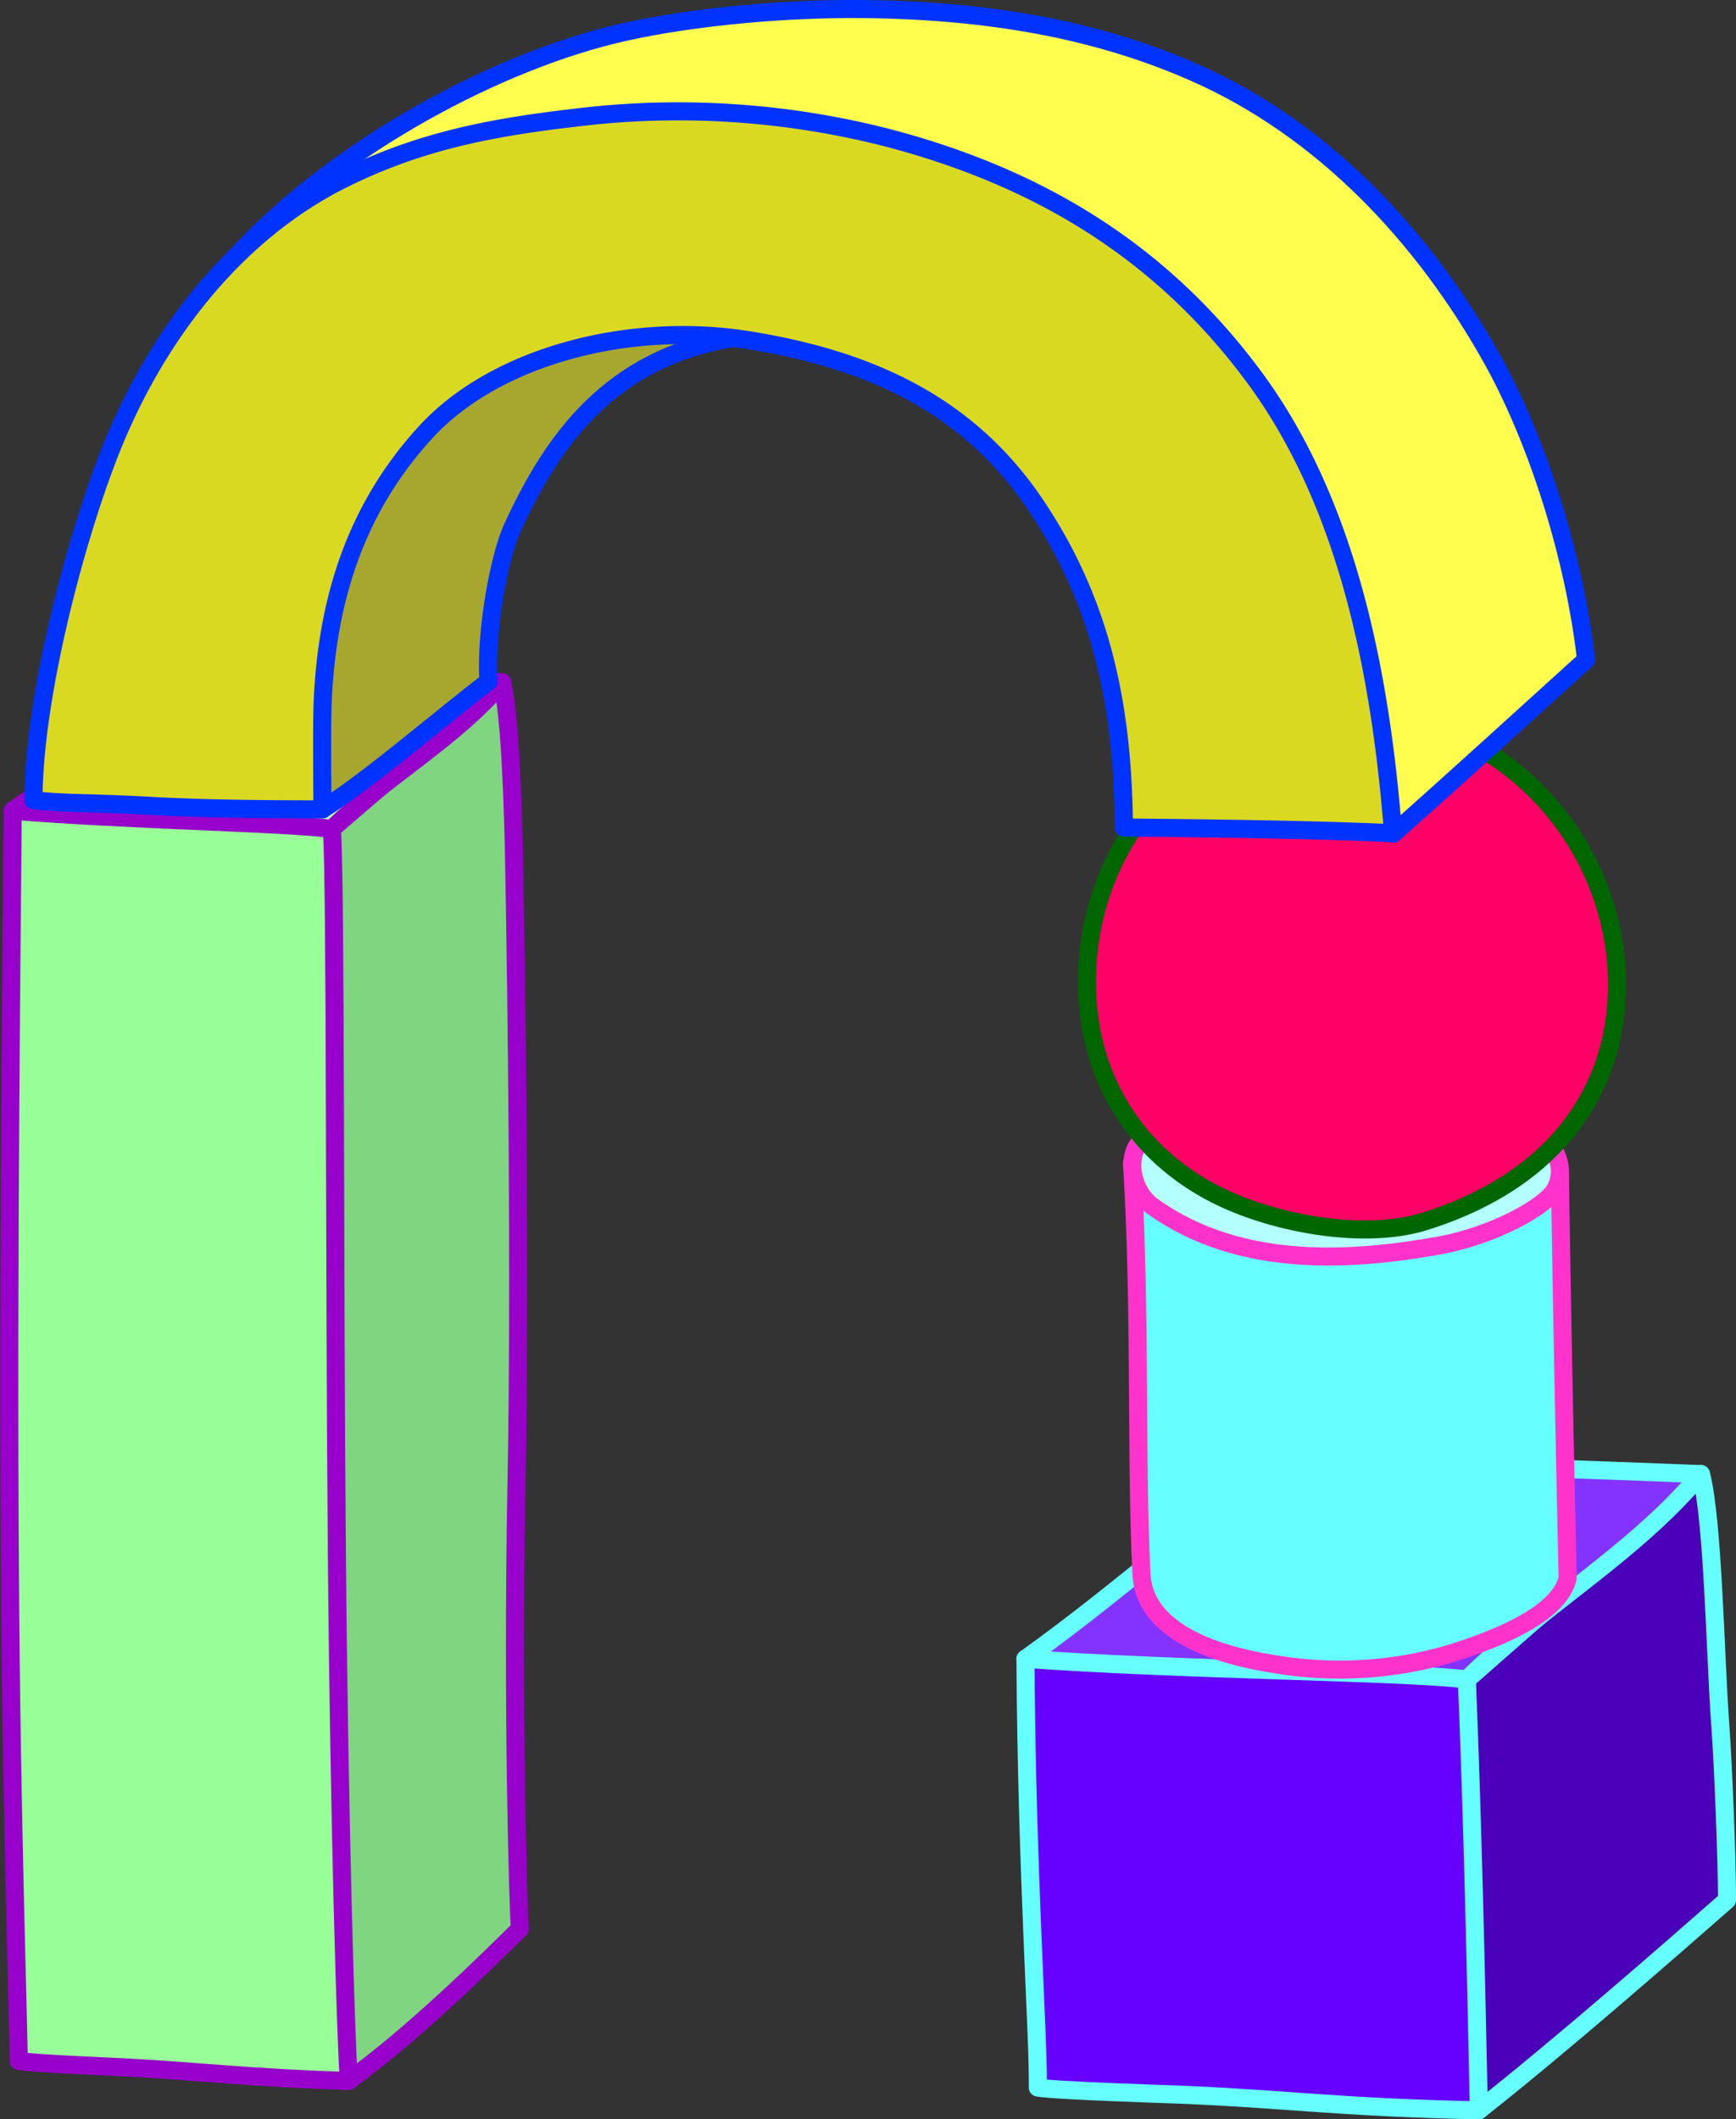<svg xmlns="http://www.w3.org/2000/svg" viewBox="0 0 272 332"><rect x="0" y="0" width="272" height="332" fill="#333333" stroke="none"/><defs><style>.cls-1{fill:#4b00b9;}.cls-1,.cls-2,.cls-3{stroke:#6ff;}.cls-1,.cls-10,.cls-11,.cls-12,.cls-2,.cls-3,.cls-4,.cls-5,.cls-6,.cls-7,.cls-8,.cls-9{stroke-linecap:round;stroke-linejoin:round;stroke-width:2.83px;}.cls-2{fill:#8433ff;}.cls-3{fill:#60f;}.cls-4{fill:#6ff;}.cls-4,.cls-5{stroke:#ff33cb;}.cls-5{fill:#b4ffff;}.cls-6{fill:#f06;stroke:#060;}.cls-7{fill:#80d580;}.cls-7,.cls-8,.cls-9{stroke:#9800cb;}.cls-8{fill:#b9ffb9;}.cls-9{fill:#98ff98;}.cls-10{fill:#a7a730;}.cls-10,.cls-11,.cls-12{stroke:#03f;}.cls-11{fill:#fffd4d;}.cls-12{fill:#dad922;}</style></defs><title>Asset 17</title><g id="Layer_2" data-name="Layer 2"><g id="Layer_1-2" data-name="Layer 1"><path class="cls-1" d="M231.71,330.59c12.9-10.17,30-25.14,38.88-32.93,0-6.36-.58-21.09-1.07-27.68-.76-10.28-1.1-31.69-3-39.06l-36.65,32.17"/><path class="cls-2" d="M160.67,259.86c15.77-11.23,34.72-28.19,38.64-30.25,6.64-.62,21.61-.48,67.17,1.31-10.38,12.45-25,20.64-36.65,32.17"/><path class="cls-3" d="M160.67,259.86c24.29,1.78,59.15,2,69.16,3.23.9,22.13,1.4,44.35,1.88,67.5-21.9-.45-29.76-1.75-46.72-2.45-2.72-.11-20-.65-22.38-1.12C162.71,318.28,160.89,294.28,160.67,259.86Z"/><path class="cls-4" d="M244.42,184.07c.3,22.78,1.14,60.37,1.2,63.16-1.36,5.72-11.18,9.53-18,11.7a61.1,61.1,0,0,1-27.37,1.85c-14.9-2.23-21.06-7.7-21.39-14.1-.92-17.5-.07-41.22-1.49-64.38"/><path class="cls-5" d="M178.6,178.91c-2.36,2.89-1,8,2.07,10.13,14,10,31.92,8.32,44.41,6.15,9.13-1.59,17.27-6.33,18.61-8.9,1.8-3.43,0-6.6-2.77-9.36-6.32-6.4-16.54-8.49-24.34-8.33C189,169.17,180.58,176.48,178.6,178.91Z"/><path class="cls-6" d="M187.81,119.9c-9.25,5.42-15.28,16.34-16.94,26.93-2.6,16.51,3.9,31.71,18.56,39.73,9,4.95,23.94,7.85,33.78,4.78,21.59-6.73,31.5-22.28,30-40.7a43.37,43.37,0,0,0-22-33.9C217.75,109.37,200.84,112.28,187.81,119.9Z"/><path class="cls-7" d="M54.57,326c10-7.2,21.22-18.24,26.9-23.86-.28-2.77-1.21-34.68-.54-69.88.61-32,0-78-.37-97.1-.14-7.46-.56-22.92-1.9-28.26l-26.74,23"/><path class="cls-8" d="M2,127c11.48-8,25.31-20.11,28.16-21.57,4.8-.4,15.62-.18,48.54,1.46-7.6,8.92-18.25,14.73-26.74,23"/><path class="cls-9" d="M2,127c17.54,1.47,42.74,1.88,50,2.86.62,9.44.38,66.94.78,113.49.38,43.12,1.41,75.58,1.87,82.64-15.83-.49-23.3-1.52-35.55-2.15-2-.1-14.47-.62-16.17-1,.06-2.7-1.16-38.46-1.37-75.75C1.2,197.16,1.9,141.22,2,127Z"/><path class="cls-10" d="M114.63,53l-.14,0C95.76,56.28,86.72,68.59,80.25,82.77c-2,4.43-4.21,15.92-3.72,24-6.44,4.83-18.78,15.52-26,20,0,0-7.51-22.7-3.27-35S65.12,51.25,88.68,48.49,114.63,53,114.63,53Z"/><path class="cls-11" d="M218.28,130.62c9.29-8.2,20.9-18.83,30.23-27.26C246.67,87.15,240.9,69,233.78,56.22,223,36.94,207.23,20.16,187,11.29c-13.37-5.86-29.66-9.65-51.74-9.87C121.09,1.28,105.83,3,95.8,5.5c-20,5-44.28,18.67-59,34.88L74.08,29.19l78.56,3.68,48.61,49.59Z"/><path class="cls-12" d="M50.53,126.79c-9.49,0-18.93-.1-26.54-.53-10.31-.58-13.82-.32-18.74-.92,0-15.59,6.22-39.78,11.86-54.24,7-17.92,19.34-34.38,36.55-43,13-6.47,25-8.43,39.47-10a132,132,0,0,1,46,3.5c23.69,6.22,42.9,17.84,57.44,37.56s19.72,46.09,21.7,71.38c-13.93-.73-42.17-.9-42.17-.9-.15-18.9-3.42-35.19-14-50.79s-26-22.5-44.63-25.53-39.7,2.33-50.75,14.36S51.3,94,50.57,109.62C50.38,113.71,50.53,126.79,50.53,126.79Z"/></g></g></svg>